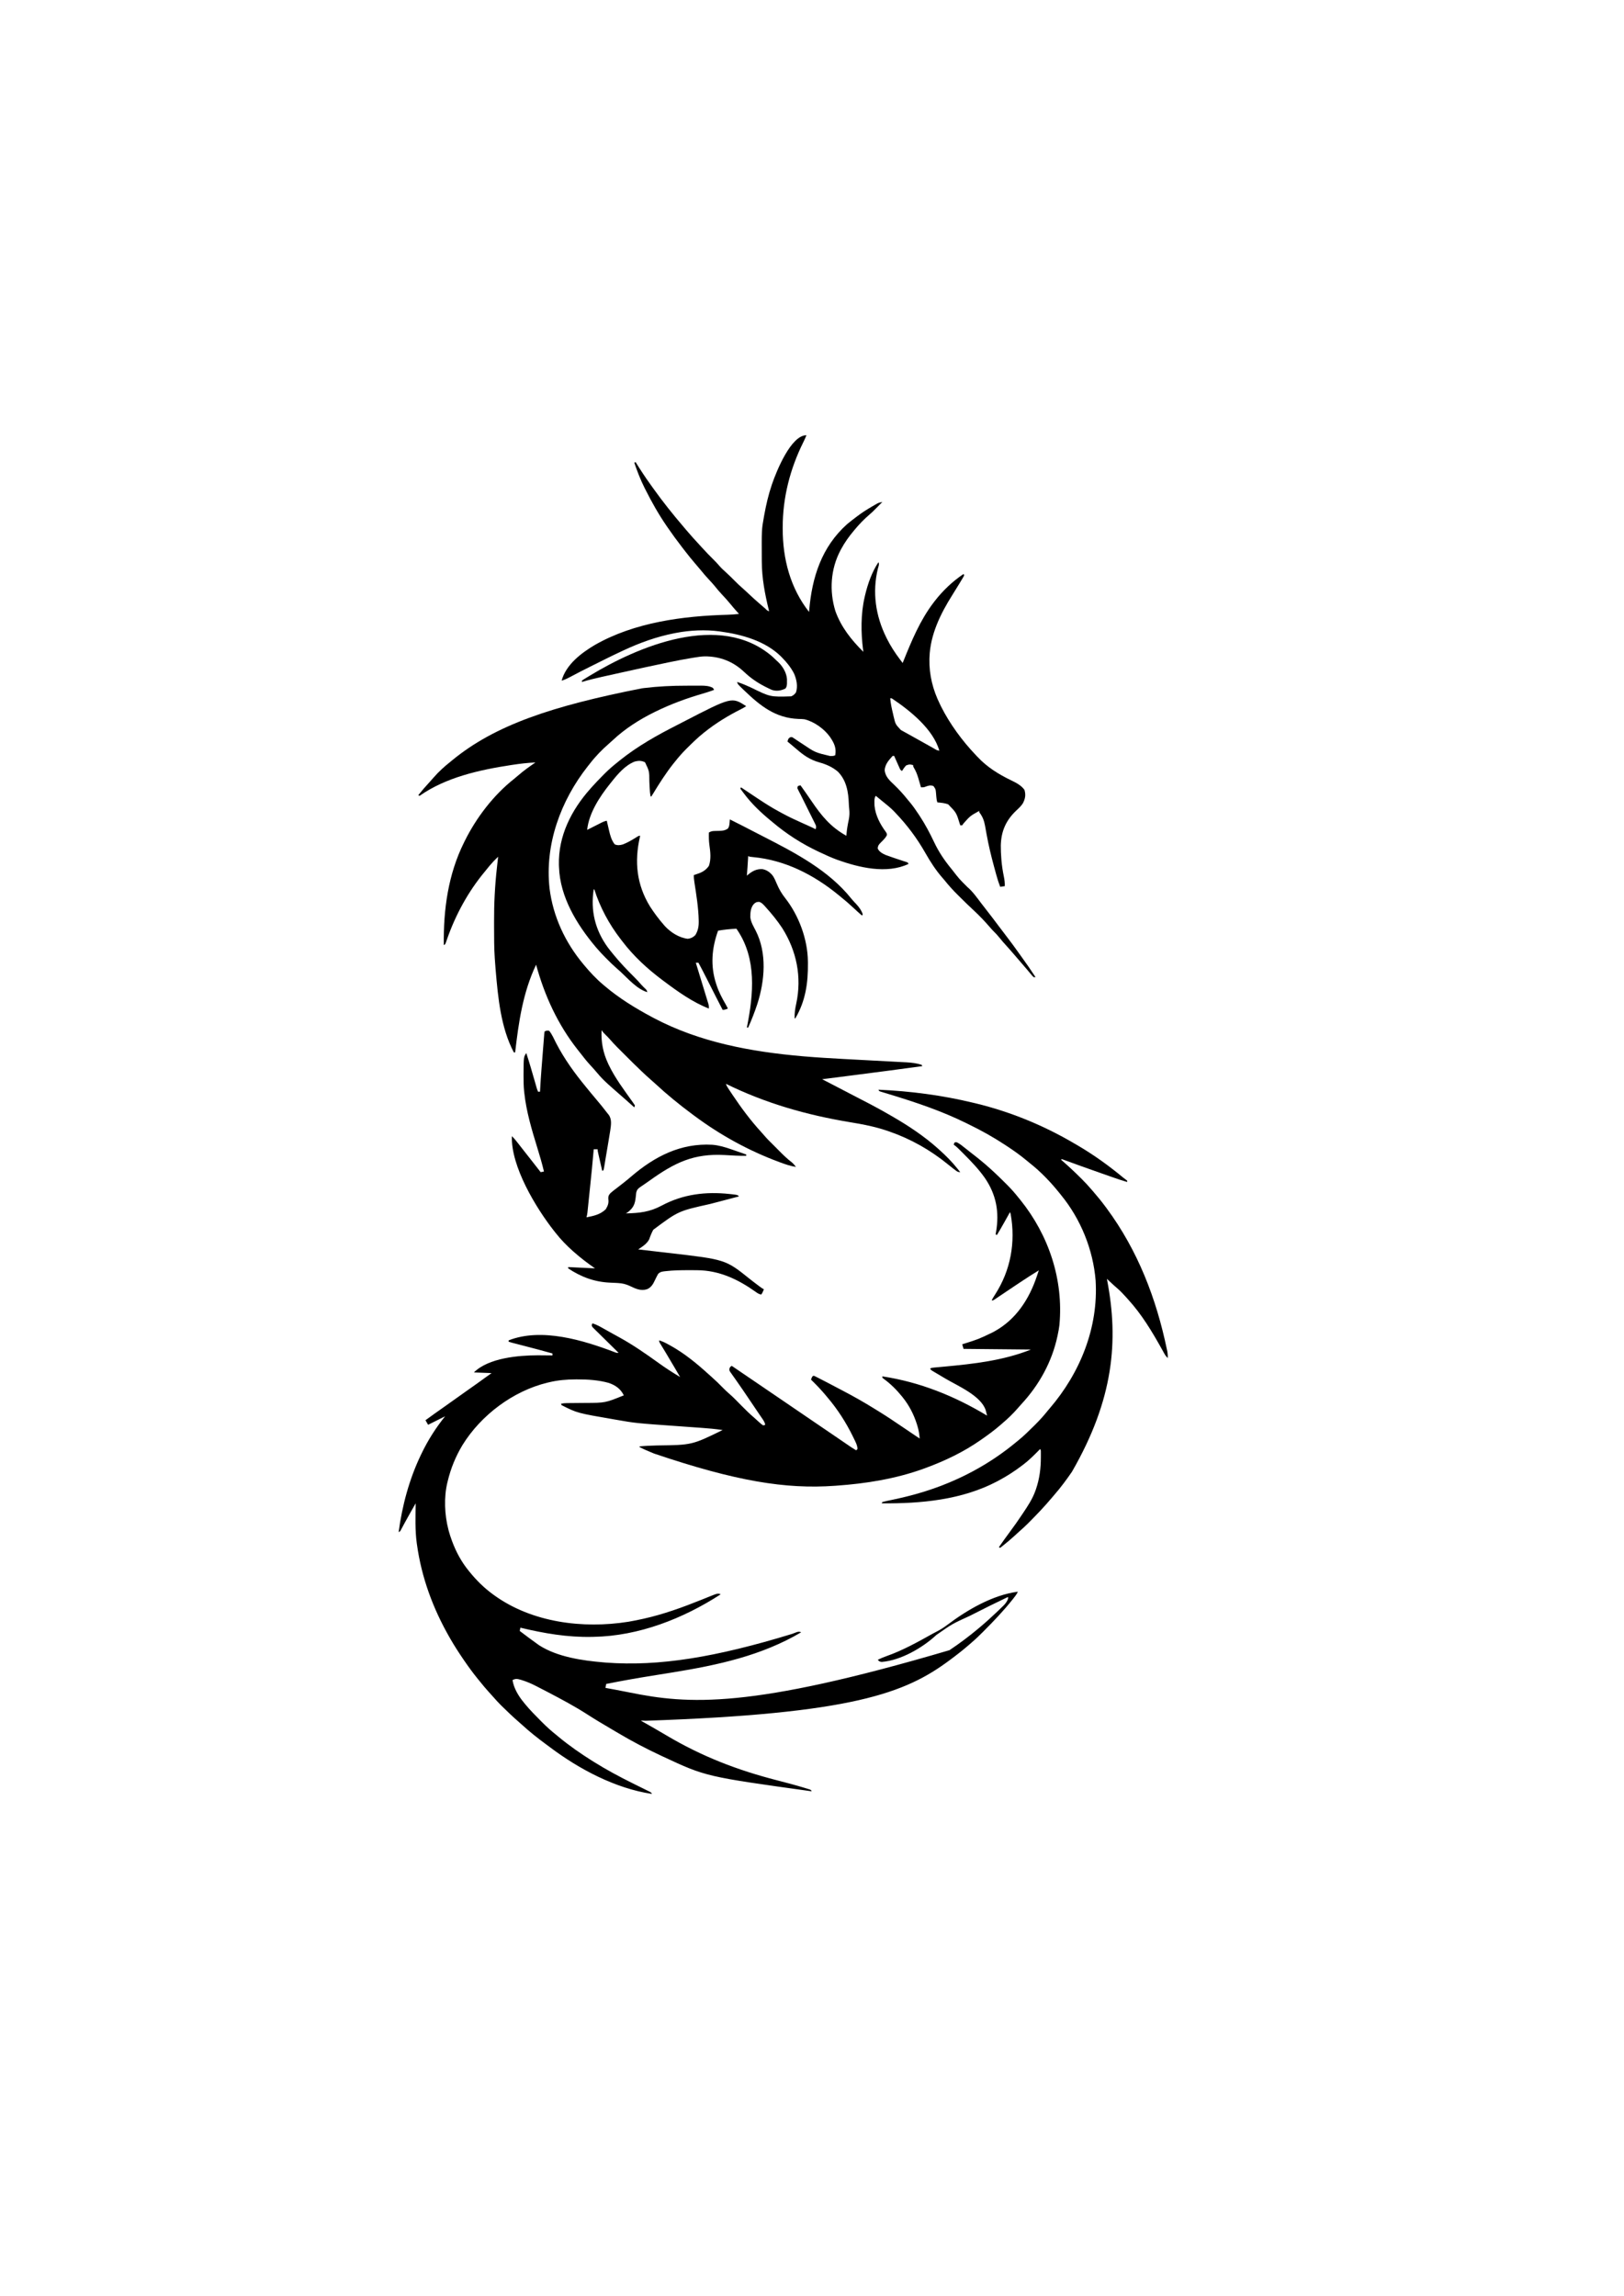 <?xml version="1.0" encoding="UTF-8"?>
<svg version="1.1" xmlns="http://www.w3.org/2000/svg" width="2481" height="3508">
<path d="M0 0 C4.196 2.118 7.676 4.978 11.34 7.902 C12.137 8.531 12.934 9.16 13.755 9.808 C15.377 11.088 16.997 12.37 18.615 13.655 C20.635 15.253 22.665 16.838 24.703 18.414 C30.588 22.971 36.368 27.63 42.027 32.465 C42.541 32.903 43.054 33.34 43.583 33.792 C53.259 42.14 62.533 50.909 71.567 59.944 C73.095 61.47 74.63 62.987 76.166 64.504 C82.529 70.831 88.337 77.413 93.902 84.465 C94.831 85.599 95.762 86.733 96.695 87.863 C140.095 141.812 162.802 209.61 156.395 278.922 C155.82 283.829 154.951 288.639 153.902 293.465 C153.653 294.669 153.653 294.669 153.398 295.896 C145.095 335.107 125.402 370.715 98.195 399.988 C96.251 402.088 94.38 404.223 92.527 406.402 C85.302 414.704 77.307 422.372 68.902 429.465 C67.996 430.26 67.09 431.056 66.156 431.875 C57.184 439.699 47.656 446.651 37.902 453.465 C37.266 453.912 36.629 454.359 35.973 454.82 C10.016 472.958 -18.449 486.565 -48.098 497.465 C-49.617 498.024 -49.617 498.024 -51.167 498.594 C-93.731 514.01 -139.077 521.308 -184.098 524.465 C-185.27 524.552 -185.27 524.552 -186.466 524.64 C-261.932 530.049 -337.585 517.731 -462.535 475.527 C-463.215 475.252 -463.895 474.976 -464.595 474.693 C-471.56 471.86 -478.435 468.96 -485.098 465.465 C-485.098 465.135 -485.098 464.805 -485.098 464.465 C-476.18 463.604 -467.301 463.25 -458.348 463.027 C-404.881 462.341 -404.881 462.341 -358.098 439.465 C-369.038 437.828 -379.96 436.849 -390.992 436.079 C-393.948 435.873 -396.903 435.66 -399.859 435.445 C-408.254 434.838 -416.649 434.241 -425.045 433.647 C-491.082 428.972 -491.082 428.972 -521.723 423.59 C-522.453 423.464 -523.183 423.339 -523.935 423.21 C-580.298 413.512 -580.298 413.512 -604.098 401.465 C-604.428 400.805 -604.758 400.145 -605.098 399.465 C-601.833 398.494 -598.865 398.329 -595.466 398.307 C-593.767 398.292 -593.767 398.292 -592.034 398.276 C-590.811 398.269 -589.588 398.261 -588.328 398.254 C-585.721 398.226 -583.113 398.197 -580.506 398.168 C-576.41 398.126 -572.313 398.089 -568.217 398.063 C-537.376 397.941 -537.376 397.941 -509.098 386.465 C-513.987 376.483 -521.707 371.089 -532.098 367.465 C-547.78 363.116 -563.912 362.048 -580.098 362.09 C-580.902 362.09 -581.706 362.091 -582.535 362.091 C-596.371 362.134 -609.603 363.234 -623.098 366.465 C-624.433 366.778 -624.433 366.778 -625.794 367.098 C-678.217 379.802 -727.189 416.573 -755.479 462.309 C-765.892 479.557 -773.387 497.887 -778.098 517.465 C-778.264 518.127 -778.431 518.788 -778.603 519.47 C-784.102 542.135 -782.952 569.027 -777.098 591.465 C-776.91 592.187 -776.723 592.91 -776.53 593.654 C-775.271 598.341 -773.772 602.91 -772.098 607.465 C-771.852 608.138 -771.606 608.811 -771.353 609.504 C-765.283 625.799 -757.123 640.987 -746.098 654.465 C-745.47 655.243 -745.47 655.243 -744.829 656.037 C-734.237 669.121 -722.705 680.529 -709.098 690.465 C-708.533 690.879 -707.968 691.294 -707.386 691.721 C-649.271 733.782 -571.45 743.429 -502.129 732.398 C-495.415 731.254 -488.752 729.911 -482.098 728.465 C-481.005 728.228 -479.913 727.991 -478.787 727.748 C-448.521 721.024 -419.246 710.368 -390.523 698.824 C-388.829 698.144 -388.829 698.144 -387.1 697.45 C-384.909 696.567 -382.718 695.68 -380.531 694.789 C-365.501 688.704 -365.501 688.704 -361.098 690.465 C-418.51 727.643 -486.034 754.133 -555.098 755.465 C-555.954 755.485 -556.81 755.506 -557.691 755.527 C-595.179 756.314 -630.817 750.157 -667.098 741.465 C-667.428 743.115 -667.758 744.765 -668.098 746.465 C-664.716 749.015 -661.327 751.557 -657.933 754.091 C-656.704 755.011 -655.476 755.933 -654.25 756.858 C-649.913 760.127 -645.535 763.332 -641.098 766.465 C-640.193 767.104 -639.288 767.744 -638.355 768.402 C-610.611 786.185 -572.357 791.787 -540.098 794.465 C-538.833 794.577 -537.569 794.689 -536.266 794.805 C-455.091 800.808 -369.174 786.791 -252.039 750.963 C-251.399 750.725 -250.759 750.487 -250.1 750.242 C-248.375 749.592 -246.655 748.927 -244.936 748.261 C-242.084 747.461 -240.814 747.405 -238.098 748.465 C-298.849 784.389 -365.827 798.644 -434.68 809.828 C-436.069 810.054 -436.069 810.054 -437.487 810.284 C-446.929 811.818 -456.371 813.344 -465.818 814.846 C-489.345 818.588 -512.748 822.736 -536.098 827.465 C-536.428 829.445 -536.758 831.425 -537.098 833.465 C-536.494 833.574 -535.891 833.684 -535.27 833.797 C-532.233 834.35 -529.196 834.907 -526.16 835.465 C-524.962 835.684 -523.764 835.903 -522.53 836.129 C-515.305 837.464 -508.097 838.859 -500.898 840.332 C-410.622 858.724 -317.021 865.939 -11.543 775.824 C3.882 765.492 18.691 754.413 32.902 742.465 C33.423 742.029 33.944 741.593 34.481 741.144 C43.917 733.228 53.006 724.981 61.902 716.465 C62.522 715.874 63.141 715.284 63.779 714.675 C65.58 712.949 67.369 711.21 69.152 709.465 C69.689 708.949 70.226 708.434 70.78 707.903 C74.008 704.702 76.192 701.682 77.902 697.465 C77.902 696.475 77.902 695.485 77.902 694.465 C59.287 703.386 40.763 712.467 22.402 721.902 C21.613 722.308 20.823 722.713 20.009 723.131 C-7.285 735.586 -7.285 735.586 -31.535 752.527 C-52.513 772.111 -85.839 791.428 -114.973 793.777 C-118.447 793.43 -118.903 792.955 -121.098 790.465 C-116.728 788.45 -112.366 786.507 -107.82 784.922 C-83.192 776.302 -59.991 763.333 -37.259 750.652 C-35.322 749.588 -33.372 748.564 -31.402 747.562 C-25.632 744.608 -20.441 741.361 -15.285 737.465 C15.277 714.391 54.258 691.502 92.902 686.465 C91.216 690.336 88.697 693.496 86.09 696.777 C85.606 697.389 85.121 698.001 84.622 698.631 C71.132 715.53 56.282 731.164 41.027 746.465 C40.535 746.96 40.043 747.455 39.535 747.965 C33.838 753.686 28.055 759.233 21.902 764.465 C20.819 765.414 19.737 766.364 18.656 767.316 C9.713 775.118 0.42 782.38 -9.098 789.465 C-9.809 789.997 -10.52 790.53 -11.253 791.078 C-78.992 841.594 -159.834 872.922 -475.873 883.677 C-478.293 883.446 -480.668 883.429 -483.098 883.465 C-482.365 883.881 -481.632 884.298 -480.876 884.727 C-468.464 891.787 -456.058 898.851 -443.785 906.152 C-389.64 938.283 -335.813 959.009 -275.16 974.615 C-261.357 978.171 -247.589 981.775 -233.949 985.918 C-232.853 986.247 -231.758 986.576 -230.629 986.915 C-229.149 987.375 -229.149 987.375 -227.639 987.845 C-226.78 988.111 -225.921 988.376 -225.037 988.65 C-223.098 989.465 -223.098 989.465 -222.098 991.465 C-383.722 968.987 -383.722 968.987 -449.098 938.465 C-450.647 937.744 -450.647 937.744 -452.229 937.008 C-474.644 926.526 -496.42 915.121 -517.694 902.484 C-520.765 900.662 -523.84 898.85 -526.918 897.04 C-539.657 889.549 -552.364 882.039 -564.785 874.027 C-583.906 861.715 -603.955 850.999 -624.098 840.465 C-624.767 840.114 -625.436 839.763 -626.126 839.402 C-630.317 837.208 -634.519 835.037 -638.733 832.889 C-640.071 832.205 -641.407 831.516 -642.74 830.822 C-650.082 827.008 -657.37 823.829 -665.305 821.441 C-666.023 821.223 -666.741 821.004 -667.481 820.779 C-672.191 819.45 -674.795 819.314 -679.098 821.465 C-677.366 833.706 -669.853 846.169 -662.098 855.465 C-661.279 856.483 -660.461 857.502 -659.617 858.551 C-652.269 867.479 -644.121 875.652 -635.973 883.84 C-635.42 884.398 -634.867 884.956 -634.298 885.53 C-627.232 892.649 -619.978 899.237 -612.098 905.465 C-610.781 906.549 -609.467 907.638 -608.156 908.73 C-592.286 921.851 -575.525 933.513 -558.098 944.465 C-557.048 945.125 -555.998 945.786 -554.917 946.466 C-535.798 958.432 -516.154 968.986 -495.95 979.016 C-494.277 979.847 -492.604 980.678 -490.932 981.51 C-486.83 983.55 -482.725 985.583 -478.613 987.601 C-477.116 988.342 -475.618 989.083 -474.121 989.824 C-473.076 990.333 -473.076 990.333 -472.01 990.851 C-467.211 993.238 -467.211 993.238 -466.098 995.465 C-521.981 987.101 -577.326 957.652 -622.062 923.994 C-624.096 922.466 -626.142 920.956 -628.191 919.449 C-640.551 910.326 -652.626 900.817 -663.953 890.43 C-665.911 888.635 -667.9 886.888 -669.91 885.152 C-678.71 877.459 -687.193 869.463 -695.473 861.215 C-696.453 860.241 -696.453 860.241 -697.453 859.248 C-701.295 855.394 -704.947 851.424 -708.503 847.304 C-710.61 844.874 -712.79 842.515 -714.973 840.152 C-719.893 834.75 -724.524 829.162 -729.098 823.465 C-730.033 822.321 -730.969 821.178 -731.906 820.035 C-739.425 810.817 -746.385 801.284 -753.098 791.465 C-753.609 790.718 -754.12 789.97 -754.646 789.201 C-761.483 779.16 -768.038 768.994 -774.098 758.465 C-774.486 757.791 -774.875 757.116 -775.275 756.421 C-800.578 712.265 -818.085 664.989 -825.098 614.465 C-825.216 613.631 -825.335 612.798 -825.457 611.939 C-828.158 591.955 -827.285 571.582 -827.098 551.465 C-829.037 554.88 -830.974 558.297 -832.91 561.715 C-833.494 562.744 -834.078 563.774 -834.679 564.834 C-837.604 570.006 -840.505 575.188 -843.34 580.41 C-843.838 581.326 -844.335 582.243 -844.848 583.187 C-845.794 584.932 -846.734 586.68 -847.669 588.431 C-848.093 589.213 -848.517 589.995 -848.953 590.801 C-849.505 591.83 -849.505 591.83 -850.067 592.88 C-851.098 594.465 -851.098 594.465 -853.098 595.465 C-847.742 555.044 -836.804 514.271 -819.098 477.465 C-818.771 476.78 -818.443 476.096 -818.106 475.391 C-808.267 454.925 -796.355 436.158 -782.098 418.465 C-783.137 418.984 -784.176 419.504 -785.246 420.039 C-792.863 423.848 -800.48 427.656 -808.098 431.465 C-810.078 428 -810.078 428 -812.098 424.465 C-802.819 417.719 -793.51 411.024 -784.098 404.465 C-777.722 400.022 -771.386 395.531 -765.098 390.965 C-758.809 386.399 -752.473 381.908 -746.098 377.465 C-737.405 371.406 -728.796 365.237 -720.227 359.004 C-717.193 356.811 -714.144 354.641 -711.098 352.465 C-720.008 352.135 -728.918 351.805 -738.098 351.465 C-715.779 329.147 -669.694 325.33 -640.223 325.265 C-632.847 325.273 -625.472 325.348 -618.098 325.465 C-618.098 324.475 -618.098 323.485 -618.098 322.465 C-632.03 318.532 -646.021 314.845 -660.035 311.215 C-663.165 310.403 -666.294 309.592 -669.423 308.779 C-671.351 308.278 -673.278 307.778 -675.206 307.279 C-676.5 306.943 -676.5 306.943 -677.82 306.601 C-678.576 306.405 -679.333 306.209 -680.112 306.007 C-681.79 305.549 -683.447 305.015 -685.098 304.465 C-685.098 303.805 -685.098 303.145 -685.098 302.465 C-634.6 282.688 -570.798 302.293 -522.532 320.674 C-520.049 321.619 -520.049 321.619 -517.098 321.465 C-517.614 320.96 -518.129 320.455 -518.661 319.935 C-523.515 315.181 -528.358 310.415 -533.187 305.635 C-535.67 303.178 -538.158 300.725 -540.656 298.284 C-543.527 295.478 -546.377 292.652 -549.227 289.824 C-550.129 288.948 -551.031 288.072 -551.96 287.169 C-552.781 286.349 -553.602 285.528 -554.448 284.683 C-555.178 283.963 -555.909 283.244 -556.661 282.502 C-558.098 280.465 -558.098 280.465 -557.826 278.201 C-557.586 277.628 -557.345 277.055 -557.098 276.465 C-552.743 277.792 -548.951 279.492 -544.977 281.703 C-544.404 282.02 -543.831 282.337 -543.242 282.663 C-541.378 283.696 -539.519 284.736 -537.66 285.777 C-536.354 286.505 -535.048 287.233 -533.741 287.961 C-531.103 289.432 -528.467 290.906 -525.831 292.381 C-522.537 294.224 -519.23 296.041 -515.918 297.852 C-494.969 309.38 -475.396 322.991 -456.02 336.963 C-445.34 344.664 -434.418 351.739 -423.098 358.465 C-425.616 354.151 -428.138 349.839 -430.66 345.527 C-431.038 344.88 -431.417 344.233 -431.807 343.567 C-436.018 336.367 -440.25 329.181 -444.566 322.043 C-444.915 321.465 -445.264 320.887 -445.624 320.292 C-447.285 317.545 -448.951 314.801 -450.625 312.061 C-451.216 311.087 -451.806 310.113 -452.414 309.109 C-453.194 307.831 -453.194 307.831 -453.99 306.527 C-455.098 304.465 -455.098 304.465 -455.098 302.465 C-449.547 304.055 -444.746 306.624 -439.723 309.402 C-438.842 309.889 -437.962 310.375 -437.054 310.877 C-416.025 322.686 -397.259 338.118 -379.473 354.309 C-377.921 355.717 -376.359 357.113 -374.785 358.496 C-368.82 363.755 -363.191 369.297 -357.626 374.973 C-354.66 377.981 -351.667 380.875 -348.449 383.613 C-341.722 389.416 -335.611 395.898 -329.37 402.213 C-323.123 408.527 -316.882 414.721 -310.098 420.465 C-307.522 422.784 -304.957 425.115 -302.395 427.449 C-299.381 430.139 -299.381 430.139 -296.098 432.465 C-295.108 432.135 -294.118 431.805 -293.098 431.465 C-293.704 427.29 -296.079 424.211 -298.414 420.82 C-298.858 420.165 -299.302 419.51 -299.759 418.836 C-300.712 417.431 -301.667 416.027 -302.624 414.625 C-304.563 411.782 -306.484 408.928 -308.405 406.073 C-309.903 403.85 -311.403 401.629 -312.905 399.408 C-315.041 396.249 -317.174 393.087 -319.304 389.924 C-324.482 382.241 -329.691 374.587 -335.02 367.008 C-336.354 365.096 -337.687 363.183 -339.019 361.27 C-339.858 360.074 -340.704 358.882 -341.557 357.695 C-342.726 356.067 -343.871 354.423 -345.016 352.777 C-345.663 351.866 -346.31 350.955 -346.977 350.016 C-348.098 347.465 -348.098 347.465 -347.415 344.695 C-346.098 342.465 -346.098 342.465 -344.098 341.465 C-332.093 349.624 -320.089 357.785 -308.098 365.965 C-300.269 371.305 -292.435 376.637 -284.598 381.965 C-273.992 389.175 -263.394 396.395 -252.799 403.622 C-248.233 406.737 -243.665 409.851 -239.098 412.965 C-233.632 416.691 -228.167 420.417 -222.703 424.145 C-211.961 431.471 -201.214 438.79 -190.459 446.098 C-185.235 449.648 -180.014 453.203 -174.801 456.77 C-173.799 457.455 -172.796 458.14 -171.764 458.846 C-169.871 460.14 -167.979 461.436 -166.088 462.732 C-165.24 463.312 -164.393 463.891 -163.52 464.488 C-162.783 464.993 -162.047 465.497 -161.288 466.017 C-158.932 467.574 -156.528 469.028 -154.098 470.465 C-153.438 469.805 -152.778 469.145 -152.098 468.465 C-152.287 462.483 -155.287 457.246 -157.848 451.965 C-158.579 450.452 -158.579 450.452 -159.324 448.908 C-169.823 427.553 -182.655 407.577 -198.098 389.465 C-199.02 388.357 -199.942 387.249 -200.863 386.141 C-207.851 377.795 -215.291 370.045 -223.098 362.465 C-221.348 357.59 -221.348 357.59 -219.098 356.465 C-217.336 357.111 -217.336 357.111 -215.195 358.203 C-214 358.807 -214 358.807 -212.78 359.422 C-211.483 360.093 -211.483 360.093 -210.16 360.777 C-209.257 361.237 -208.354 361.697 -207.423 362.171 C-204.643 363.592 -201.869 365.026 -199.098 366.465 C-198.332 366.861 -197.567 367.258 -196.778 367.667 C-192.15 370.07 -187.542 372.511 -182.938 374.961 C-180.308 376.354 -177.671 377.733 -175.032 379.109 C-158.122 387.932 -141.663 397.273 -125.473 407.362 C-123.153 408.807 -120.83 410.245 -118.5 411.673 C-106.767 418.897 -95.374 426.608 -83.973 434.34 C-82.025 435.658 -80.077 436.976 -78.129 438.293 C-75.393 440.143 -72.657 441.994 -69.923 443.847 C-65.659 446.736 -61.388 449.615 -57.098 452.465 C-57.573 445.722 -58.623 439.49 -60.598 433.027 C-60.859 432.172 -61.12 431.316 -61.39 430.435 C-66.196 415.36 -73.184 401.787 -83.098 389.465 C-83.576 388.868 -84.055 388.271 -84.548 387.656 C-92.841 377.431 -101.83 368.67 -112.48 360.875 C-113.014 360.41 -113.548 359.944 -114.098 359.465 C-114.098 358.805 -114.098 358.145 -114.098 357.465 C-56.654 366.196 -3.757 387.543 45.902 417.465 C45.462 415.726 45.012 413.989 44.559 412.254 C44.309 411.287 44.06 410.319 43.803 409.323 C36.762 386.975 0.647 371.85 -18.078 360.703 C-18.762 360.295 -19.446 359.888 -20.15 359.468 C-23.566 357.432 -26.984 355.401 -30.408 353.381 C-31.664 352.634 -32.92 351.888 -34.176 351.141 C-35.294 350.48 -36.412 349.819 -37.563 349.138 C-40.098 347.465 -40.098 347.465 -41.098 345.465 C-38.841 344.337 -37.253 344.197 -34.744 343.972 C-33.835 343.888 -32.926 343.803 -31.989 343.717 C-30.995 343.629 -30.001 343.54 -28.977 343.449 C-26.84 343.251 -24.703 343.053 -22.566 342.854 C-21.439 342.75 -20.312 342.646 -19.152 342.539 C25.528 338.386 70.888 333.271 112.902 316.465 C78.912 316.135 44.922 315.805 9.902 315.465 C9.242 313.155 8.582 310.845 7.902 308.465 C8.727 308.204 9.552 307.943 10.402 307.674 C32.782 300.593 32.782 300.593 53.902 290.465 C54.934 289.916 55.965 289.367 57.027 288.801 C90.055 270.653 110.184 239.458 121.902 204.465 C122.185 203.622 122.467 202.779 122.758 201.911 C123.476 199.763 124.191 197.615 124.902 195.465 C114.74 201.739 104.706 208.172 94.787 214.825 C92.659 216.253 90.528 217.677 88.396 219.1 C81.978 223.388 75.567 227.688 69.168 232.004 C68.19 232.662 67.212 233.319 66.204 233.997 C64.423 235.195 62.644 236.398 60.868 237.604 C60.097 238.123 59.326 238.642 58.531 239.176 C57.872 239.622 57.213 240.069 56.533 240.529 C54.902 241.465 54.902 241.465 52.902 241.465 C54.4 238.207 56.287 235.249 58.227 232.24 C81.956 195.285 89.627 152.735 81.902 109.465 C81.572 108.475 81.242 107.485 80.902 106.465 C80.51 107.17 80.117 107.875 79.712 108.601 C77.902 111.848 76.09 115.094 74.277 118.34 C73.351 120.003 73.351 120.003 72.406 121.699 C68.685 128.359 64.876 134.952 60.902 141.465 C60.242 141.135 59.582 140.805 58.902 140.465 C59.227 138.669 59.227 138.669 59.559 136.836 C64.827 106.584 59.917 79.779 42.46 54.292 C33.005 40.889 21.901 29.288 10.34 17.715 C9.751 17.125 9.162 16.535 8.556 15.928 C6.861 14.233 5.162 12.543 3.461 10.855 C2.688 10.085 2.688 10.085 1.9 9.298 C-0.347 7.081 -2.46 5.223 -5.098 3.465 C-4.768 2.475 -4.438 1.485 -4.098 0.465 C-2.098 -0.535 -2.098 -0.535 0 0 Z " fill="#000000" transform="translate(1462.098,1745.535)"/>
<path d="M0 0 C3.872 0.003 7.742 -0.021 11.614 -0.046 C14.109 -0.048 16.605 -0.049 19.1 -0.048 C20.241 -0.057 21.382 -0.066 22.557 -0.076 C28.898 -0.039 35.064 0.217 40.753 3.316 C41.413 4.306 42.073 5.296 42.753 6.316 C36.81 8.675 30.791 10.531 24.654 12.321 C0.137 19.473 -23.269 28.078 -46.247 39.316 C-47.051 39.707 -47.855 40.099 -48.683 40.502 C-71.154 51.579 -93.701 65.902 -111.947 83.156 C-113.933 85.021 -115.959 86.805 -118.021 88.585 C-128.689 97.888 -138.629 108.088 -147.247 119.316 C-148.249 120.578 -149.252 121.84 -150.255 123.101 C-191.774 175.745 -216.23 242.706 -208.661 310.072 C-203.179 353.022 -184.828 392.208 -157.247 425.316 C-156.807 425.847 -156.366 426.378 -155.912 426.925 C-146.79 437.875 -137.216 448.172 -126.247 457.316 C-125.737 457.75 -125.227 458.185 -124.701 458.633 C-102.624 477.403 -77.772 492.704 -52.247 506.316 C-51.45 506.743 -50.652 507.171 -49.83 507.611 C20.381 544.899 99.575 559.411 177.995 566.206 C179.443 566.332 179.443 566.332 180.92 566.46 C200.575 568.138 220.253 569.281 239.948 570.351 C240.716 570.393 241.484 570.434 242.275 570.477 C255.774 571.211 269.273 571.929 282.774 572.634 C291.596 573.096 300.417 573.562 309.238 574.044 C313.723 574.288 318.207 574.523 322.693 574.749 C326.125 574.925 329.556 575.116 332.988 575.304 C334.798 575.391 334.798 575.391 336.646 575.479 C344.492 575.929 352.259 576.827 359.753 579.316 C360.083 579.976 360.413 580.636 360.753 581.316 C325.529 586.162 290.268 590.722 255.003 595.253 C253.258 595.477 253.258 595.477 251.478 595.706 C236.903 597.578 222.328 599.448 207.753 601.316 C208.642 601.774 209.531 602.233 210.448 602.705 C213.79 604.429 217.133 606.153 220.475 607.877 C221.914 608.619 223.353 609.361 224.791 610.103 C232.628 614.143 240.462 618.188 248.253 622.316 C253.81 625.259 259.388 628.16 264.987 631.023 C280.787 639.106 296.404 647.396 311.753 656.316 C312.684 656.853 313.615 657.39 314.575 657.944 C339.431 672.297 363.354 688.103 384.753 707.316 C385.285 707.791 385.817 708.267 386.365 708.757 C396.653 717.983 406.157 727.468 414.753 738.316 C416.086 739.983 417.419 741.649 418.753 743.316 C414.986 743.316 413.999 742.299 411.003 740.066 C410.018 739.332 409.033 738.599 408.018 737.843 C405.163 735.656 402.373 733.394 399.586 731.121 C373.055 709.522 343.085 692.525 310.753 681.316 C309.958 681.039 309.163 680.762 308.344 680.477 C299.519 677.446 290.619 674.935 281.518 672.874 C280.091 672.551 280.091 672.551 278.635 672.221 C269.401 670.171 260.111 668.568 250.779 667.035 C184.324 656.044 121.298 638.133 60.753 608.316 C61.855 611.622 63.368 613.942 65.296 616.847 C65.656 617.39 66.016 617.934 66.387 618.494 C67.567 620.271 68.753 622.044 69.94 623.816 C70.346 624.422 70.752 625.029 71.17 625.654 C84.458 645.5 98.652 664.576 114.815 682.195 C116.649 684.202 118.423 686.25 120.19 688.316 C124.463 693.226 129.119 697.749 133.753 702.316 C136.493 705.042 139.215 707.785 141.917 710.55 C148.156 716.903 154.374 722.922 161.448 728.351 C163.92 730.458 165.804 732.725 167.753 735.316 C159.412 734.008 151.705 731.38 143.815 728.441 C143.165 728.201 142.516 727.96 141.846 727.713 C95.68 710.605 52.23 686.697 12.753 657.316 C11.656 656.507 10.56 655.698 9.464 654.89 C-10.25 640.248 -29.343 624.703 -47.333 607.984 C-49.512 605.989 -51.708 604.038 -53.94 602.104 C-58.067 598.496 -62.094 594.794 -66.083 591.034 C-67.174 590.007 -67.174 590.007 -68.286 588.959 C-76.167 581.497 -83.863 573.852 -91.526 566.167 C-93.902 563.786 -96.283 561.41 -98.665 559.034 C-100.206 557.493 -101.746 555.951 -103.286 554.409 C-103.984 553.713 -104.682 553.017 -105.402 552.3 C-109.343 548.341 -113.106 544.28 -116.744 540.039 C-118.743 537.748 -120.88 535.622 -123.06 533.503 C-125.483 531.147 -127.364 529.141 -129.247 526.316 C-130.025 544.596 -127.023 560.695 -119.247 577.316 C-118.953 577.947 -118.659 578.578 -118.355 579.229 C-108.593 599.694 -94.568 618.081 -81.506 636.52 C-80.397 638.103 -79.319 639.708 -78.247 641.316 C-78.577 642.306 -78.907 643.296 -79.247 644.316 C-79.876 643.747 -80.505 643.179 -81.154 642.593 C-85.163 638.976 -89.175 635.362 -93.247 631.816 C-126.702 602.618 -126.702 602.618 -140.525 586.316 C-142.621 583.882 -144.811 581.544 -146.997 579.191 C-152.294 573.38 -157.128 567.268 -161.917 561.036 C-163.154 559.436 -164.413 557.854 -165.673 556.273 C-196.049 517.843 -216.413 473.386 -229.247 426.316 C-249.393 468.649 -255.943 514.166 -261.247 560.316 C-261.907 560.316 -262.567 560.316 -263.247 560.316 C-283.177 522.574 -287.4 476.72 -290.997 434.753 C-291.056 434.064 -291.116 433.376 -291.177 432.666 C-291.58 427.885 -291.929 423.103 -292.247 418.316 C-292.32 417.26 -292.32 417.26 -292.394 416.184 C-293.418 400.783 -293.435 385.367 -293.433 369.939 C-293.433 367.045 -293.439 364.151 -293.453 361.257 C-293.583 333.464 -292.239 305.95 -289.122 278.316 C-288.938 276.631 -288.754 274.946 -288.572 273.261 C-288.138 269.278 -287.695 265.297 -287.247 261.316 C-294.191 268.113 -294.191 268.113 -300.56 275.441 C-305.429 281.544 -305.429 281.544 -307.919 284.507 C-332.936 314.567 -352.309 350.145 -365.177 387 C-365.555 388.076 -365.933 389.152 -366.322 390.261 C-366.647 391.215 -366.973 392.169 -367.309 393.152 C-368.247 395.316 -368.247 395.316 -370.247 396.316 C-370.95 342.131 -363.657 288.343 -339.247 239.316 C-338.856 238.522 -338.464 237.728 -338.061 236.909 C-320.43 201.449 -294.218 167.139 -263.001 142.511 C-260.515 140.529 -258.111 138.475 -255.715 136.386 C-247.666 129.398 -239.029 123.342 -230.247 117.316 C-242.024 117.841 -253.539 119.155 -265.185 120.941 C-266.049 121.072 -266.913 121.203 -267.803 121.338 C-315.689 128.663 -367.011 139.966 -407.247 168.316 C-407.907 167.986 -408.567 167.656 -409.247 167.316 C-403.672 160.323 -397.882 153.64 -391.802 147.089 C-389.735 144.845 -387.727 142.574 -385.747 140.253 C-378.001 131.363 -369.494 123.61 -360.247 116.316 C-359.305 115.533 -358.363 114.751 -357.392 113.945 C-291.942 60.089 -204.509 30.977 -67.747 4.066 C-66.57 3.914 -65.393 3.763 -64.179 3.607 C-42.818 1.034 -21.511 -0.037 0 0 Z " fill="#000000" transform="translate(1048.247,1047.684)"/>
<path d="M0 0 C-1.405 3.647 -3.008 7.127 -4.758 10.621 C-25.011 51.503 -36.216 94.925 -36.25 140.688 C-36.251 141.501 -36.251 142.314 -36.252 143.151 C-36.192 189.234 -24.662 233.4 4 270 C4.065 269.217 4.129 268.434 4.196 267.627 C8.491 217.105 23.148 170.837 62 136 C66.542 132.171 71.256 128.573 76 125 C76.548 124.581 77.095 124.162 77.659 123.73 C85.122 118.042 92.936 113.128 101.062 108.438 C101.968 107.912 102.873 107.387 103.805 106.846 C104.665 106.359 105.524 105.873 106.41 105.371 C107.175 104.937 107.939 104.503 108.727 104.056 C111.148 102.931 113.371 102.418 116 102 C115.285 102.714 114.569 103.428 113.832 104.164 C112.01 105.986 110.196 107.814 108.387 109.648 C100.221 117.897 100.221 117.897 96 121.5 C88.042 128.314 80.684 135.939 74 144 C73.566 144.515 73.131 145.03 72.684 145.561 C65.15 154.53 58.54 163.669 53 174 C52.466 174.993 52.466 174.993 51.922 176.007 C36.88 204.579 34.741 237.796 44.188 268.562 C52.866 293.04 68.715 312.912 87 331 C86.856 330.009 86.711 329.017 86.562 327.996 C83.137 301.53 82.929 273.04 89 247 C89.204 246.113 89.407 245.227 89.617 244.313 C93.767 226.915 100.073 208.952 110 194 C111.607 197.213 110.056 200.294 109.188 203.625 C100.337 239.713 105.604 275.866 122 309 C122.333 309.673 122.666 310.346 123.009 311.039 C128.598 322.186 135.252 332.404 142.754 342.363 C143.165 342.909 143.576 343.456 143.999 344.018 C144.999 345.346 145.999 346.673 147 348 C147.361 347.101 147.723 346.202 148.095 345.276 C160.66 314.075 173.521 282.974 194 256 C194.665 255.122 195.33 254.244 196.016 253.34 C208.625 237.168 223.041 223.492 240 212 C240.33 212.66 240.66 213.32 241 214 C240.079 215.993 240.079 215.993 238.605 218.445 C238.067 219.349 237.529 220.253 236.974 221.185 C236.384 222.155 235.795 223.125 235.188 224.125 C234.591 225.121 233.994 226.117 233.38 227.144 C229.926 232.89 226.398 238.585 222.812 244.25 C204.833 272.726 189.181 304.689 188 339 C187.96 340.047 187.92 341.093 187.879 342.172 C187.414 366.341 193.254 389.434 204 411 C204.57 412.189 205.14 413.377 205.727 414.602 C219.055 441.083 238.097 467.069 258.6 488.532 C259.536 489.514 260.467 490.5 261.393 491.491 C276.053 507.161 293.31 517.855 312.499 527.183 C320.311 530.986 327.816 534.658 333.062 541.812 C335.337 549.547 334.334 555.347 330.645 562.409 C327.81 566.875 324.053 570.245 320.188 573.812 C304.722 588.722 297.495 605.015 296.929 626.736 C296.877 633.647 297.177 640.49 297.75 647.375 C297.834 648.397 297.917 649.418 298.003 650.47 C298.742 658.676 300.035 666.71 301.679 674.781 C302.656 679.634 303.202 684.047 303 689 C300.69 689.33 298.38 689.66 296 690 C293.741 684.215 291.896 678.426 290.258 672.438 C289.885 671.087 289.885 671.087 289.504 669.709 C288.705 666.807 287.914 663.904 287.125 661 C286.855 660.008 286.585 659.016 286.306 657.995 C282.04 642.295 278.293 626.646 275.39 610.634 C274.957 608.255 274.522 605.878 274.082 603.5 C273.666 601.243 273.263 598.984 272.873 596.722 C271.404 588.663 269.041 582.553 264 576 C264 575.34 264 574.68 264 574 C250.138 581.706 250.138 581.706 239.75 593.438 C239.173 594.283 238.595 595.129 238 596 C237.01 596 236.02 596 235 596 C234.819 595.472 234.639 594.943 234.453 594.399 C229.048 576.69 229.048 576.69 216.5 563.93 C211.219 561.966 205.579 561.525 200 561 C199.146 558.437 198.791 556.557 198.57 553.91 C198.46 552.734 198.46 552.734 198.348 551.533 C198.2 549.891 198.059 548.247 197.926 546.604 C197.405 540.706 197.405 540.706 194 536 C189.151 534.268 185.735 535.514 181.148 537.309 C179 538 179 538 175 538 C174.814 537.35 174.628 536.701 174.437 536.031 C173.573 533.038 172.693 530.051 171.812 527.062 C171.375 525.53 171.375 525.53 170.928 523.967 C169.186 518.105 167.153 512.967 163.96 507.74 C163 506 163 506 163 504 C157.404 502.704 157.404 502.704 152.25 504.562 C149.81 507.206 147.88 509.937 146 513 C143.202 511.601 142.882 509.929 141.617 507.09 C141.172 506.1 140.728 505.111 140.27 504.092 C139.809 503.051 139.349 502.01 138.875 500.938 C138.407 499.893 137.939 498.848 137.457 497.771 C136.299 495.183 135.147 492.593 134 490 C131.838 489.775 131.838 489.775 130.195 491.652 C124.723 497.692 120.026 503.653 119.5 512.062 C120.774 522.098 127.182 527.628 134.188 534.312 C141.34 541.191 147.83 548.229 154 556 C155.521 557.822 157.043 559.644 158.566 561.465 C163.043 566.942 167.043 572.661 170.938 578.562 C171.978 580.137 171.978 580.137 173.04 581.742 C181.476 594.629 188.493 607.831 195.062 621.75 C202.087 636.604 210.628 649.3 221 662 C221.863 663.06 221.863 663.06 222.743 664.141 C233.456 677.984 233.456 677.984 245.812 690.25 C254.159 697.358 260.642 706.729 267.254 715.41 C269.785 718.73 272.354 722.021 274.926 725.309 C281.126 733.241 287.219 741.246 293.242 749.313 C297.888 755.534 302.592 761.71 307.312 767.875 C312.504 774.667 317.597 781.507 322.52 788.496 C324.347 791.09 326.203 793.66 328.074 796.223 C335.67 806.634 342.931 817.224 350 828 C349.01 828 348.02 828 347 828 C345.084 826.027 343.357 824.063 341.625 821.938 C340.545 820.644 339.464 819.351 338.383 818.059 C337.546 817.051 337.546 817.051 336.692 816.023 C334.005 812.811 331.252 809.657 328.5 806.5 C324.756 802.192 321.03 797.87 317.327 793.527 C313.227 788.718 309.09 783.966 304.812 779.312 C301.511 775.72 298.373 772.049 295.312 768.25 C292.271 764.481 289.129 761.011 285.652 757.645 C283.992 755.992 282.464 754.277 280.938 752.5 C272.987 743.33 264.742 734.475 255.812 726.25 C248.677 719.669 241.746 712.894 234.868 706.046 C233.682 704.866 232.494 703.688 231.304 702.512 C224.042 695.328 217.356 688.007 211 680 C210.042 678.874 209.077 677.754 208.102 676.645 C197.681 664.728 189.441 651.941 181.625 638.188 C168.841 615.713 153.854 595.68 136 577 C135.294 576.252 134.587 575.505 133.859 574.734 C128.631 569.336 122.86 564.691 117 560 C114.933 558.318 112.873 556.627 110.812 554.938 C109.891 554.183 108.969 553.429 108.02 552.652 C107.353 552.107 106.687 551.562 106 551 C102.99 554.01 104.02 562.022 104 566 C105.407 580.953 112.772 594.712 121.629 606.582 C123 609 123 609 122.887 611.109 C121.9 613.213 120.8 614.707 119.25 616.438 C118.714 617.041 118.177 617.644 117.625 618.266 C116.207 619.779 114.733 621.238 113.25 622.688 C110.434 625.582 109.088 627.321 108.875 631.375 C111.026 636.393 115.96 639.081 120.806 641.264 C123.934 642.454 127.079 643.556 130.25 644.625 C131.834 645.178 131.834 645.178 133.449 645.742 C137.763 647.242 142.083 648.708 146.436 650.093 C147.524 650.441 148.613 650.79 149.734 651.148 C150.721 651.457 151.709 651.766 152.726 652.083 C155 653 155 653 156 655 C122.566 670.833 80.467 660.591 47.348 648.811 C38.009 645.367 28.984 641.273 20 637 C19.191 636.62 18.382 636.24 17.548 635.849 C-7.539 624.005 -30.855 608.956 -52 591 C-53.014 590.17 -54.029 589.34 -55.074 588.484 C-69.578 576.502 -83.728 563.107 -95 548 C-95.612 547.197 -96.225 546.394 -96.855 545.566 C-98.253 543.722 -99.635 541.868 -101 540 C-100.67 539.34 -100.34 538.68 -100 538 C-99.378 538.417 -98.755 538.833 -98.114 539.262 C-90.752 544.189 -83.38 549.1 -76 554 C-75.062 554.623 -74.124 555.247 -73.158 555.889 C-63.095 562.56 -52.987 569.013 -42.349 574.736 C-40.488 575.737 -38.634 576.75 -36.782 577.766 C-27.359 582.903 -17.734 587.438 -7.938 591.812 C-5.746 592.796 -3.554 593.782 -1.363 594.768 C-0.019 595.374 1.327 595.977 2.674 596.578 C6.499 598.293 10.263 600.1 14 602 C14.958 599.444 15.088 598.259 14.198 595.637 C13.764 594.764 13.33 593.891 12.882 592.991 C12.394 591.996 11.907 591.001 11.404 589.976 C10.865 588.906 10.325 587.837 9.77 586.734 C9.223 585.627 8.676 584.52 8.112 583.379 C6.654 580.431 5.186 577.49 3.713 574.55 C2.229 571.583 0.759 568.61 -0.713 565.637 C-2.88 561.263 -5.053 556.893 -7.235 552.526 C-7.706 551.579 -8.176 550.632 -8.661 549.656 C-9.517 547.958 -10.392 546.27 -11.29 544.595 C-12.263 542.766 -13.142 540.886 -14 539 C-13.67 538.01 -13.34 537.02 -13 536 C-10.938 535.312 -10.938 535.312 -9 535 C-3.304 543.015 2.369 551.041 7.885 559.181 C23.105 581.628 37.04 598.708 61 612 C61.071 611 61.071 611 61.144 609.98 C61.761 602.255 63.091 594.82 64.715 587.25 C65.856 581.47 66.012 576.461 65.311 570.612 C65.027 568.224 64.872 565.883 64.789 563.48 C64.116 545.314 61.305 527.445 48 514 C39.604 506.859 30.156 502.839 19.652 499.875 C5.379 495.841 -4.286 489.065 -15.333 479.44 C-18.127 477.026 -20.97 474.67 -23.812 472.312 C-25.307 471.069 -25.307 471.069 -26.832 469.801 C-27.547 469.207 -28.263 468.612 -29 468 C-27.541 463.381 -27.541 463.381 -25.164 461.708 C-23 461 -23 461 -21.103 461.7 C-20.449 462.143 -19.795 462.586 -19.121 463.043 C-18.374 463.535 -17.627 464.026 -16.858 464.533 C-16.059 465.079 -15.26 465.625 -14.438 466.188 C-12.728 467.31 -11.017 468.43 -9.305 469.547 C-7.989 470.41 -7.989 470.41 -6.647 471.291 C13.257 484.725 13.257 484.725 36.062 490.125 C37.348 490.129 37.348 490.129 38.66 490.133 C41.156 490.094 41.156 490.094 44 489 C45.966 477.743 42.292 470.283 36 461 C27.155 448.611 11.81 437.614 -3 434 C-6.024 433.624 -9.017 433.545 -12.062 433.5 C-47.228 432.184 -70.388 413.625 -95 390 C-95.553 389.471 -96.105 388.941 -96.675 388.396 C-104.811 380.568 -104.811 380.568 -106 377 C-98.66 379.241 -91.809 382.241 -84.839 385.441 C-55.282 399.992 -55.282 399.992 -23.355 398.988 C-19.906 397.541 -18.239 395.986 -16 393 C-12.833 383.5 -15.1 372.931 -19 364 C-23.702 355.021 -29.857 347.166 -37 340 C-38.178 338.788 -38.178 338.788 -39.379 337.551 C-63.371 314.218 -98.741 304.38 -131 300 C-131.675 299.898 -132.35 299.797 -133.046 299.692 C-154.333 296.828 -177.993 297.955 -199 302 C-200.485 302.282 -200.485 302.282 -202 302.57 C-229.193 307.917 -254.964 317.246 -280 329 C-280.923 329.429 -281.846 329.858 -282.797 330.3 C-297.792 337.292 -312.572 344.738 -327.375 352.125 C-328.769 352.82 -328.769 352.82 -330.191 353.529 C-340.807 358.825 -351.384 364.174 -361.818 369.822 C-365.806 371.956 -369.634 373.722 -374 375 C-367.383 350.518 -344.032 332.759 -323.16 320.412 C-262.829 285.926 -188.732 276.158 -120.204 274.29 C-114.412 274.132 -108.751 273.723 -103 273 C-103.545 272.406 -104.091 271.811 -104.652 271.199 C-108.646 266.809 -112.539 262.383 -116.25 257.75 C-120.349 252.677 -124.732 247.939 -129.2 243.195 C-133.242 238.878 -136.996 234.395 -140.691 229.777 C-143.353 226.576 -146.155 223.538 -149 220.5 C-153.424 215.77 -157.607 210.92 -161.664 205.867 C-164.339 202.584 -167.102 199.387 -169.875 196.188 C-175.298 189.9 -180.481 183.454 -185.551 176.879 C-187.081 174.895 -188.619 172.916 -190.156 170.938 C-197.726 161.155 -204.984 151.187 -212 141 C-212.429 140.379 -212.858 139.759 -213.299 139.12 C-225.623 121.209 -236.246 102.417 -246 83 C-246.419 82.171 -246.838 81.342 -247.27 80.488 C-253.537 68.01 -258.456 55.196 -263 42 C-262.34 41.67 -261.68 41.34 -261 41 C-260.699 41.487 -260.399 41.973 -260.089 42.474 C-253.239 53.524 -246.146 64.322 -238.539 74.864 C-236.966 77.047 -235.406 79.237 -233.848 81.43 C-219.309 101.812 -203.65 121.348 -187.386 140.376 C-185.943 142.067 -184.506 143.764 -183.07 145.461 C-176.706 152.962 -170.156 160.253 -163.444 167.443 C-162.048 168.948 -160.668 170.465 -159.293 171.988 C-153.67 178.204 -147.873 184.175 -141.913 190.066 C-138.961 192.995 -136.107 195.932 -133.438 199.125 C-130.032 203.143 -126.154 206.615 -122.261 210.146 C-117.942 214.08 -113.794 218.157 -109.688 222.312 C-105.661 226.378 -101.624 230.331 -97.254 234.031 C-93.926 236.938 -90.722 239.976 -87.5 243 C-82.413 247.766 -77.299 252.47 -72 257 C-70.815 258.027 -69.63 259.054 -68.445 260.082 C-67.151 261.201 -65.857 262.319 -64.562 263.438 C-63.934 263.983 -63.306 264.528 -62.658 265.09 C-60.14 267.764 -60.14 267.764 -57 269 C-57.161 268.354 -57.322 267.708 -57.487 267.042 C-63.451 242.825 -68.095 218.293 -68.203 193.281 C-68.21 192.193 -68.217 191.105 -68.225 189.984 C-68.454 144.272 -68.454 144.272 -65 125 C-64.791 123.822 -64.581 122.644 -64.366 121.43 C-61.544 106.01 -58.051 90.848 -53 76 C-52.763 75.302 -52.526 74.603 -52.282 73.884 C-45.843 55.22 -23.734 0 0 0 Z M128 402 C128.665 410.043 130.382 417.72 132.25 425.562 C132.537 426.838 132.825 428.114 133.121 429.428 C135.993 441.626 135.993 441.626 144.328 450.477 C145.624 451.213 146.933 451.928 148.25 452.625 C148.975 453.03 149.699 453.435 150.446 453.852 C152.062 454.752 153.682 455.644 155.307 456.528 C158.233 458.127 161.139 459.76 164.043 461.398 C169.344 464.388 174.658 467.354 179.977 470.313 C182.833 471.907 185.683 473.51 188.531 475.117 C190.167 476.036 191.802 476.956 193.438 477.875 C194.182 478.298 194.927 478.721 195.695 479.156 C199.136 481.268 199.136 481.268 203 482 C193.745 449.22 158.52 420.975 131.602 402.891 C130.014 401.838 130.014 401.838 128 402 Z " fill="#000000" transform="translate(1232,665)"/>
<path d="M0 0 C-2.658 1.772 -5.246 3.186 -8.094 4.617 C-28.104 14.774 -46.518 25.913 -64 40 C-64.575 40.457 -65.149 40.915 -65.741 41.386 C-74.096 48.084 -81.723 55.522 -89.312 63.062 C-90.232 63.972 -91.151 64.882 -92.098 65.82 C-98.156 71.906 -103.674 78.268 -109 85 C-109.826 86.014 -110.653 87.029 -111.504 88.074 C-122.799 102.413 -132.706 117.937 -142.17 133.531 C-143.089 135.035 -144.041 136.521 -145 138 C-145.33 138 -145.66 138 -146 138 C-146.927 133.966 -147.231 130.065 -147.43 125.934 C-147.503 124.546 -147.578 123.159 -147.652 121.771 C-147.765 119.615 -147.874 117.459 -147.974 115.302 C-148.028 99.393 -148.028 99.393 -154.562 85.75 C-159.883 83.041 -164.445 83.092 -170.188 84.559 C-185.057 90.271 -196.413 103.914 -206 116 C-206.807 117.002 -207.614 118.003 -208.445 119.035 C-224.169 138.781 -240.272 163.47 -243 189 C-242.233 188.611 -241.467 188.223 -240.677 187.823 C-237.823 186.379 -234.968 184.938 -232.111 183.501 C-230.877 182.878 -229.643 182.255 -228.41 181.63 C-226.635 180.73 -224.856 179.836 -223.078 178.941 C-221.476 178.132 -221.476 178.132 -219.841 177.307 C-217.518 176.238 -215.495 175.487 -213 175 C-212.83 175.764 -212.66 176.529 -212.484 177.316 C-211.678 180.883 -210.843 184.442 -210 188 C-209.85 188.646 -209.7 189.293 -209.546 189.959 C-207.726 197.724 -205.892 204.563 -201 211 C-196.854 213.073 -192.626 212.488 -188.332 211.199 C-181.424 208.486 -175.167 204.882 -168.9 200.948 C-164.189 198 -164.189 198 -162 198 C-162.151 198.651 -162.303 199.303 -162.459 199.974 C-171.015 237.705 -167.397 272.732 -147 306 C-140.674 315.802 -133.693 325.227 -126 334 C-125.393 334.703 -124.786 335.405 -124.16 336.129 C-115.269 345.734 -102.341 353.928 -89.188 355.438 C-84.377 354.777 -81.292 353.256 -77.812 349.875 C-73.837 343.569 -72.465 336.938 -72.562 329.562 C-72.571 328.323 -72.571 328.323 -72.579 327.058 C-73.013 307.764 -76.206 288.228 -79.136 269.178 C-79.708 265.419 -80.152 261.806 -80 258 C-79.203 257.758 -78.407 257.515 -77.586 257.266 C-68.793 254.484 -62.474 251.755 -57 244 C-53.396 233.54 -54.758 222.619 -56.284 211.877 C-57.148 205.566 -57.196 199.357 -57 193 C-54.103 191.357 -51.985 190.747 -48.664 190.691 C-47.847 190.666 -47.03 190.641 -46.188 190.615 C-44.487 190.58 -42.787 190.549 -41.086 190.521 C-36.042 190.359 -32.304 189.925 -28 187 C-25.907 184.087 -25.654 181.278 -25.375 177.75 C-25.3 176.858 -25.225 175.966 -25.148 175.047 C-25.099 174.371 -25.05 173.696 -25 173 C-11.831 179.491 1.198 186.251 14.229 193.013 C18.58 195.269 22.938 197.509 27.301 199.742 C75.515 224.444 126.21 251.023 160.633 294.141 C163.06 297.072 165.627 299.807 168.25 302.562 C172.508 307.186 176.048 311.956 178 318 C177.67 318.66 177.34 319.32 177 320 C172.562 316.21 168.243 312.308 163.989 308.315 C157.532 302.258 150.931 296.515 144 291 C142.86 290.069 141.72 289.137 140.582 288.203 C102.964 257.493 59.416 235.188 10.558 230.595 C5.177 230.089 5.177 230.089 3 229 C2.939 230.076 2.879 231.153 2.816 232.262 C2.307 241.184 1.728 250.093 1 259 C1.534 258.529 2.067 258.059 2.617 257.574 C9.263 252.021 15.706 248.552 24.562 248.938 C31.475 250.098 36.982 254.147 41.062 259.75 C43.334 263.433 44.99 267.267 46.654 271.246 C50.089 279.441 54.012 286.19 59.5 293.177 C80.418 319.836 93.87 356.155 94.238 390.102 C94.248 390.852 94.258 391.603 94.268 392.376 C94.584 422.753 90.724 450.412 75 477 C74.67 477 74.34 477 74 477 C73.615 469.165 74.764 462.074 76.438 454.438 C85.136 413.916 77.095 373.987 55 339 C47.446 327.602 38.873 317.055 29.688 306.938 C29.184 306.377 28.68 305.816 28.161 305.238 C25.67 302.536 23.522 300.212 20 299 C15.723 299 14.342 299.666 11.25 302.688 C6.673 308.348 6.223 315.537 6.285 322.535 C7.074 329.918 11.121 336.41 14.453 342.914 C32.035 377.273 28.355 419.384 17 455 C12.928 467.237 8.297 479.242 3 491 C2.34 491 1.68 491 1 491 C1.204 489.977 1.204 489.977 1.411 488.934 C11.105 439.763 16.041 386.529 -13.246 342.527 C-13.825 341.693 -14.404 340.859 -15 340 C-24.454 340.497 -33.66 341.378 -43 343 C-52.641 369.866 -54.901 396.618 -46 424 C-45.699 424.942 -45.699 424.942 -45.392 425.903 C-41.873 436.701 -36.785 446.369 -31.05 456.147 C-29.962 458.067 -28.97 460.019 -28 462 C-30.906 463.257 -32.796 464 -36 464 C-38.794 458.584 -41.585 453.168 -44.375 447.75 C-44.788 446.948 -45.201 446.146 -45.627 445.319 C-50.714 435.435 -55.764 425.536 -60.702 415.576 C-64.651 407.638 -68.81 399.813 -73 392 C-74.32 392 -75.64 392 -77 392 C-76.749 392.818 -76.499 393.636 -76.241 394.479 C-73.881 402.187 -71.526 409.897 -69.177 417.609 C-67.969 421.573 -66.759 425.537 -65.545 429.5 C-64.373 433.324 -63.206 437.15 -62.044 440.976 C-61.599 442.436 -61.152 443.896 -60.704 445.354 C-60.076 447.397 -59.455 449.442 -58.836 451.487 C-58.481 452.651 -58.125 453.815 -57.759 455.013 C-57 458 -57 458 -57 462 C-81.714 452.469 -104.949 435.838 -126 420 C-126.593 419.558 -127.186 419.117 -127.797 418.662 C-150.893 401.454 -172.229 381.785 -189.641 358.792 C-190.545 357.599 -191.455 356.412 -192.371 355.228 C-209.373 333.241 -223.716 306.595 -232 280 C-232.33 280 -232.66 280 -233 280 C-238.002 312.288 -230.842 341.884 -211.59 368.367 C-209.141 371.645 -206.59 374.834 -204 378 C-203.362 378.784 -203.362 378.784 -202.712 379.584 C-192.652 391.892 -181.716 403.396 -170.416 414.565 C-166.966 417.988 -163.702 421.51 -160.562 425.223 C-158.312 427.783 -155.86 430.118 -153.383 432.457 C-152 434 -152 434 -151 437 C-166.751 432.359 -180.31 416.601 -192.121 405.633 C-194.304 403.637 -196.509 401.697 -198.75 399.77 C-203.562 395.574 -208.061 391.086 -212.562 386.562 C-213.374 385.755 -214.185 384.947 -215.021 384.115 C-219.888 379.24 -224.553 374.26 -229 369 C-229.517 368.39 -230.034 367.78 -230.566 367.151 C-258.949 333.321 -284.436 291.421 -286 246 C-286.052 244.864 -286.103 243.729 -286.156 242.559 C-287.233 198.1 -266.988 158.54 -238 126 C-237.35 125.264 -236.7 124.528 -236.03 123.769 C-230.418 117.462 -224.592 111.408 -218.625 105.438 C-217.756 104.556 -216.887 103.675 -215.992 102.768 C-209.977 96.739 -203.671 91.288 -197 86 C-195.634 84.886 -194.268 83.771 -192.902 82.656 C-166.036 61.109 -135.813 44.145 -105.178 28.617 C-102.25 27.127 -99.335 25.616 -96.422 24.098 C-22.126 -14.314 -22.126 -14.314 0 0 Z " fill="#000000" transform="translate(1140,1079)"/>
<path d="M0 0 C49.124 2.159 97.173 8.482 145 20 C146.263 20.301 147.525 20.602 148.826 20.912 C201.463 33.643 252.351 54.569 299 82 C300.698 82.984 302.396 83.969 304.094 84.953 C328.926 99.478 352.362 116.39 374.476 134.767 C375.76 135.806 377.096 136.78 378.441 137.738 C378.956 138.155 379.47 138.571 380 139 C380 139.66 380 140.32 380 141 C372.481 138.829 365.096 136.352 357.715 133.754 C355.97 133.142 355.97 133.142 354.189 132.518 C351.078 131.427 347.966 130.333 344.856 129.238 C342.932 128.561 341.009 127.885 339.085 127.209 C319.341 120.273 299.632 113.246 280 106 C279.67 106.33 279.34 106.66 279 107 C279.657 107.567 279.657 107.567 280.328 108.145 C290.155 116.673 299.598 125.502 308.812 134.688 C309.613 135.483 310.413 136.279 311.238 137.099 C316.031 141.905 320.591 146.84 325 152 C325.985 153.13 326.971 154.259 327.957 155.387 C334.601 163.044 340.961 170.855 347 179 C347.501 179.675 348.003 180.351 348.52 181.047 C396.267 245.64 424.492 318.947 440.723 397.113 C441.092 398.883 441.092 398.883 441.469 400.689 C441.978 403.86 442.1 406.796 442 410 C439.558 407.763 438.019 405.521 436.426 402.625 C435.931 401.736 435.437 400.846 434.927 399.93 C434.394 398.963 433.862 397.996 433.312 397 C417.953 369.518 402.346 343.337 381 320 C380.089 318.985 379.179 317.969 378.27 316.953 C373.822 312.006 369.364 307.217 364.258 302.934 C361.095 300.225 358.053 297.393 355 294.562 C354.411 294.017 353.822 293.472 353.215 292.91 C351.809 291.608 350.405 290.304 349 289 C349.166 289.864 349.332 290.727 349.503 291.617 C366.981 383.197 359.661 472.606 295.652 583.711 C287.149 596.103 278.252 608.121 268.356 619.438 C266.948 621.06 265.562 622.699 264.18 624.344 C253.547 636.963 242.203 648.872 230.562 660.562 C229.83 661.3 229.097 662.038 228.341 662.798 C224.301 666.826 220.164 670.678 215.842 674.403 C213.232 676.666 210.716 679.02 208.188 681.375 C202.651 686.493 196.895 691.297 191 696 C190.071 696.744 189.141 697.488 188.184 698.254 C187.463 698.83 186.742 699.406 186 700 C185.34 699.67 184.68 699.34 184 699 C189.554 691.056 195.125 683.135 200.938 675.379 C207.343 666.82 213.431 658.071 219.375 649.188 C219.934 648.357 219.934 648.357 220.504 647.509 C227.838 636.589 235.347 625.351 239.75 612.875 C240.175 611.698 240.175 611.698 240.608 610.496 C246.077 594.666 248.192 578.186 248.125 561.5 C248.129 560.513 248.133 559.525 248.137 558.508 C248.135 557.567 248.134 556.626 248.133 555.656 C248.131 554.385 248.131 554.385 248.129 553.088 C248.133 550.94 248.133 550.94 247 549 C246.405 549.611 246.405 549.611 245.798 550.234 C237.898 558.314 230.038 566.178 221 573 C220.052 573.722 220.052 573.722 219.084 574.459 C207.905 582.928 196.377 590.403 184 597 C183.16 597.451 182.319 597.902 181.454 598.366 C127.57 626.817 64.96 632.513 5 632 C5.33 631.34 5.66 630.68 6 630 C8.372 629.333 10.684 628.789 13.094 628.301 C14.602 627.979 16.11 627.658 17.618 627.336 C18.813 627.086 18.813 627.086 20.031 626.831 C35.874 623.503 51.519 619.758 67 615 C67.972 614.702 68.945 614.403 69.946 614.096 C121.608 598.014 169.442 572.688 211 538 C211.964 537.223 212.928 536.445 213.922 535.645 C222.362 528.736 230.09 521.126 237.812 513.438 C238.348 512.907 238.884 512.376 239.436 511.83 C246.431 504.888 252.865 497.729 259 490 C259.863 488.972 260.732 487.949 261.609 486.934 C308.178 432.632 336.109 363.617 331.798 291.624 C327.966 244.328 309.04 197.704 279 161 C278.264 160.073 277.528 159.146 276.77 158.191 C263.277 141.355 248.01 125.29 231 112 C229.811 111.014 228.625 110.024 227.441 109.031 C217.408 100.647 206.923 93.176 196 86 C195.131 85.426 194.261 84.852 193.366 84.261 C175.619 72.593 157.198 62.284 138.092 53.017 C136.63 52.306 135.17 51.59 133.713 50.87 C96.456 32.46 57.071 19.282 17.395 7.204 C16.314 6.873 15.233 6.541 14.119 6.199 C12.071 5.571 10.022 4.949 7.97 4.334 C7.064 4.055 6.157 3.777 5.224 3.49 C4.429 3.249 3.633 3.008 2.814 2.76 C1 2 1 2 0 0 Z " fill="#000000" transform="translate(1342,1665)"/>
<path d="M0 0 C4.465 5.489 7.373 12.478 10.562 18.75 C23.347 43.447 38.943 64.883 56.604 86.304 C58.622 88.756 60.622 91.223 62.625 93.688 C65.375 97.049 68.162 100.375 70.981 103.678 C77.194 110.964 83.194 118.385 89 126 C89.594 126.727 90.189 127.454 90.801 128.203 C96.068 135.266 94.452 144.138 93.291 152.377 C92.336 158.682 91.263 164.965 90.188 171.25 C89.827 173.407 89.466 175.565 89.107 177.723 C88.248 182.871 87.369 188.017 86.483 193.161 C86.022 195.872 85.578 198.584 85.139 201.299 C84.881 202.861 84.622 204.423 84.363 205.984 C84.253 206.692 84.143 207.399 84.029 208.128 C83.753 209.765 83.386 211.386 83 213 C82.34 213.33 81.68 213.66 81 214 C80 209.622 79.004 205.244 78.009 200.865 C77.671 199.375 77.331 197.885 76.991 196.396 C76.502 194.256 76.016 192.117 75.531 189.977 C75.378 189.309 75.225 188.641 75.067 187.953 C74 183.228 74 183.228 74 181 C72.02 181 70.04 181 68 181 C67.903 182.2 67.806 183.4 67.705 184.636 C66.214 202.587 64.352 220.498 62.486 238.413 C62.023 242.857 61.565 247.301 61.108 251.744 C60.752 255.196 60.394 258.647 60.034 262.098 C59.864 263.739 59.695 265.379 59.526 267.02 C59.292 269.294 59.055 271.569 58.816 273.843 C58.682 275.132 58.548 276.422 58.411 277.751 C58.093 280.263 57.701 282.575 57 285 C68.096 282.812 78.057 280.791 86.438 272.625 C89.74 267.077 91.218 263.229 90.312 256.75 C90.189 252.509 90.765 251.268 93.613 248.016 C96.612 245.324 99.788 242.877 103.02 240.473 C105.496 238.631 107.912 236.72 110.331 234.805 C111.491 233.889 112.654 232.978 113.821 232.072 C117.769 229.007 121.589 225.824 125.375 222.562 C161.16 191.922 200.948 171.393 249.122 174.12 C259.213 174.914 268.508 177.713 278 181 C278.973 181.334 279.946 181.669 280.949 182.013 C287.642 184.315 294.325 186.646 301 189 C301 189.66 301 190.32 301 191 C290.18 191.218 279.408 190.48 268.612 189.854 C220.479 187.089 191.597 201.524 152.969 229.176 C150.304 231.083 147.617 232.951 144.906 234.793 C144.258 235.239 143.609 235.686 142.941 236.146 C141.73 236.979 140.512 237.803 139.287 238.616 C135.777 241.053 134.04 242.839 133 247 C132.653 249.611 132.367 252.193 132.125 254.812 C130.986 264.915 128.65 270.154 120.805 276.652 C119 278 119 278 117 279 C137.784 278.557 153.613 276.899 172 267 C204.675 249.573 239.204 245.4 275.812 249.375 C276.993 249.501 278.174 249.627 279.391 249.757 C287.743 250.743 287.743 250.743 290 253 C289.006 253.261 288.012 253.522 286.988 253.791 C285.573 254.163 284.157 254.534 282.742 254.906 C281.98 255.106 281.218 255.307 280.433 255.513 C276.169 256.633 271.906 257.755 267.644 258.881 C265.88 259.346 264.116 259.812 262.352 260.277 C261.469 260.51 260.587 260.743 259.678 260.983 C255.009 262.213 250.337 263.432 245.66 264.63 C197.373 275.391 197.373 275.391 159 304 C156.445 308.736 154.476 313.596 152.75 318.688 C149.097 325.602 142.39 329.777 136 334 C137.485 334.171 137.485 334.171 139.001 334.346 C148.47 335.439 157.939 336.542 167.406 337.652 C172.27 338.223 177.134 338.79 181.999 339.35 C269.362 349.415 269.362 349.415 306.32 379.074 C310.401 382.342 314.568 385.489 318.75 388.625 C319.788 389.407 319.788 389.407 320.847 390.204 C324.283 392.822 324.283 392.822 328 395 C326.875 397.972 325.777 400.334 324 403 C320.592 402.377 318.467 401.102 315.688 399.062 C288.704 379.783 259.766 365.983 225.875 365.797 C225.018 365.79 224.161 365.783 223.278 365.776 C220.519 365.758 217.759 365.752 215 365.75 C214.063 365.749 213.126 365.749 212.16 365.748 C200.936 365.761 189.786 365.884 178.625 367.188 C177.678 367.288 176.73 367.389 175.754 367.493 C171.78 368.049 169.625 368.43 166.613 371.176 C164.779 374.387 163.108 377.643 161.562 381 C158.798 386.951 155.72 392.401 149.312 394.875 C139.624 397.967 131.501 393.769 122.832 389.691 C117.214 387.119 111.795 385.789 105.625 385.438 C103.794 385.321 103.794 385.321 101.926 385.203 C99.276 385.066 96.632 384.949 93.98 384.859 C69.695 383.938 49.164 376.443 29 363 C29 362.34 29 361.68 29 361 C30.2 361.061 31.4 361.121 32.637 361.184 C45.09 361.81 57.545 362.412 70 363 C69.523 362.664 69.046 362.328 68.554 361.981 C58.304 354.735 48.407 347.312 39 339 C38.12 338.23 37.239 337.461 36.332 336.668 C26.685 328.127 17.956 319.139 10 309 C9.197 307.991 8.394 306.981 7.566 305.941 C-20.089 270.896 -58.643 207.135 -57 161 C-53.633 164.203 -50.773 167.708 -47.938 171.375 C-46.957 172.633 -45.977 173.891 -44.996 175.148 C-44.498 175.789 -44.001 176.429 -43.488 177.089 C-41.169 180.067 -38.834 183.033 -36.5 186 C-35.588 187.16 -34.677 188.32 -33.766 189.48 C-31.881 191.879 -29.995 194.278 -28.109 196.676 C-23.055 203.103 -18.009 209.537 -13 216 C-11.35 215.67 -9.7 215.34 -8 215 C-10.886 202.616 -14.52 190.515 -18.257 178.365 C-26.618 151.092 -34.939 123.47 -38 95 C-38.092 94.189 -38.184 93.377 -38.279 92.541 C-39.079 84.819 -39.192 77.134 -39.188 69.375 C-39.187 68.057 -39.186 66.739 -39.185 65.382 C-39.026 40.039 -39.026 40.039 -35 34 C-30.192 48.648 -25.938 63.452 -21.696 78.272 C-21.46 79.095 -21.224 79.917 -20.98 80.765 C-20.531 82.331 -20.083 83.898 -19.637 85.465 C-18.552 89.32 -18.552 89.32 -17 93 C-16.01 93 -15.02 93 -14 93 C-13.915 91.363 -13.915 91.363 -13.828 89.692 C-13.251 78.812 -12.517 67.952 -11.66 57.09 C-11.597 56.291 -11.535 55.493 -11.47 54.67 C-11.14 50.473 -10.806 46.277 -10.471 42.081 C-10.126 37.753 -9.791 33.424 -9.459 29.095 C-9.201 25.748 -8.933 22.402 -8.664 19.055 C-8.537 17.457 -8.413 15.859 -8.292 14.26 C-8.124 12.046 -7.945 9.834 -7.762 7.621 C-7.663 6.363 -7.564 5.105 -7.462 3.808 C-7.309 2.882 -7.157 1.955 -7 1 C-4.253 -0.373 -3.047 -0.638 0 0 Z " fill="#000000" transform="translate(839,1575)"/>
<path d="M0 0 C1.929 1.821 3.839 3.66 5.75 5.5 C6.432 6.107 7.114 6.714 7.816 7.34 C15.151 14.051 21.257 23.983 22.016 34.008 C22.01 35.201 22.005 36.395 22 37.625 C22.005 38.824 22.01 40.023 22.016 41.258 C21.764 44.332 21.529 46.016 19.75 48.5 C13.168 51.791 6.376 52.926 -0.785 50.719 C-3.397 49.62 -5.913 48.413 -8.438 47.125 C-9.349 46.673 -10.26 46.221 -11.199 45.756 C-23.299 39.622 -33.674 32.413 -43.504 23.098 C-60.404 7.111 -80.472 -0.674 -103.725 -0.614 C-109.106 -0.44 -114.321 0.336 -119.625 1.219 C-120.751 1.4 -121.877 1.581 -123.036 1.767 C-134.161 3.588 -145.212 5.722 -156.25 8 C-157.323 8.22 -158.396 8.439 -159.502 8.665 C-183.622 13.61 -207.661 18.933 -231.698 24.261 C-234.735 24.934 -237.772 25.606 -240.809 26.277 C-245.658 27.35 -250.505 28.428 -255.351 29.51 C-257.149 29.911 -258.948 30.31 -260.746 30.708 C-271.023 32.985 -281.17 35.458 -291.25 38.5 C-291.25 37.84 -291.25 37.18 -291.25 36.5 C-289.656 35.27 -289.656 35.27 -287.395 33.883 C-286.556 33.365 -285.717 32.847 -284.853 32.313 C-283.932 31.756 -283.011 31.199 -282.062 30.625 C-281.111 30.044 -280.159 29.463 -279.178 28.865 C-206.86 -15.028 -80.293 -70 0 0 Z " fill="#000000" transform="translate(1180.25,1003.5)"/>
</svg>
